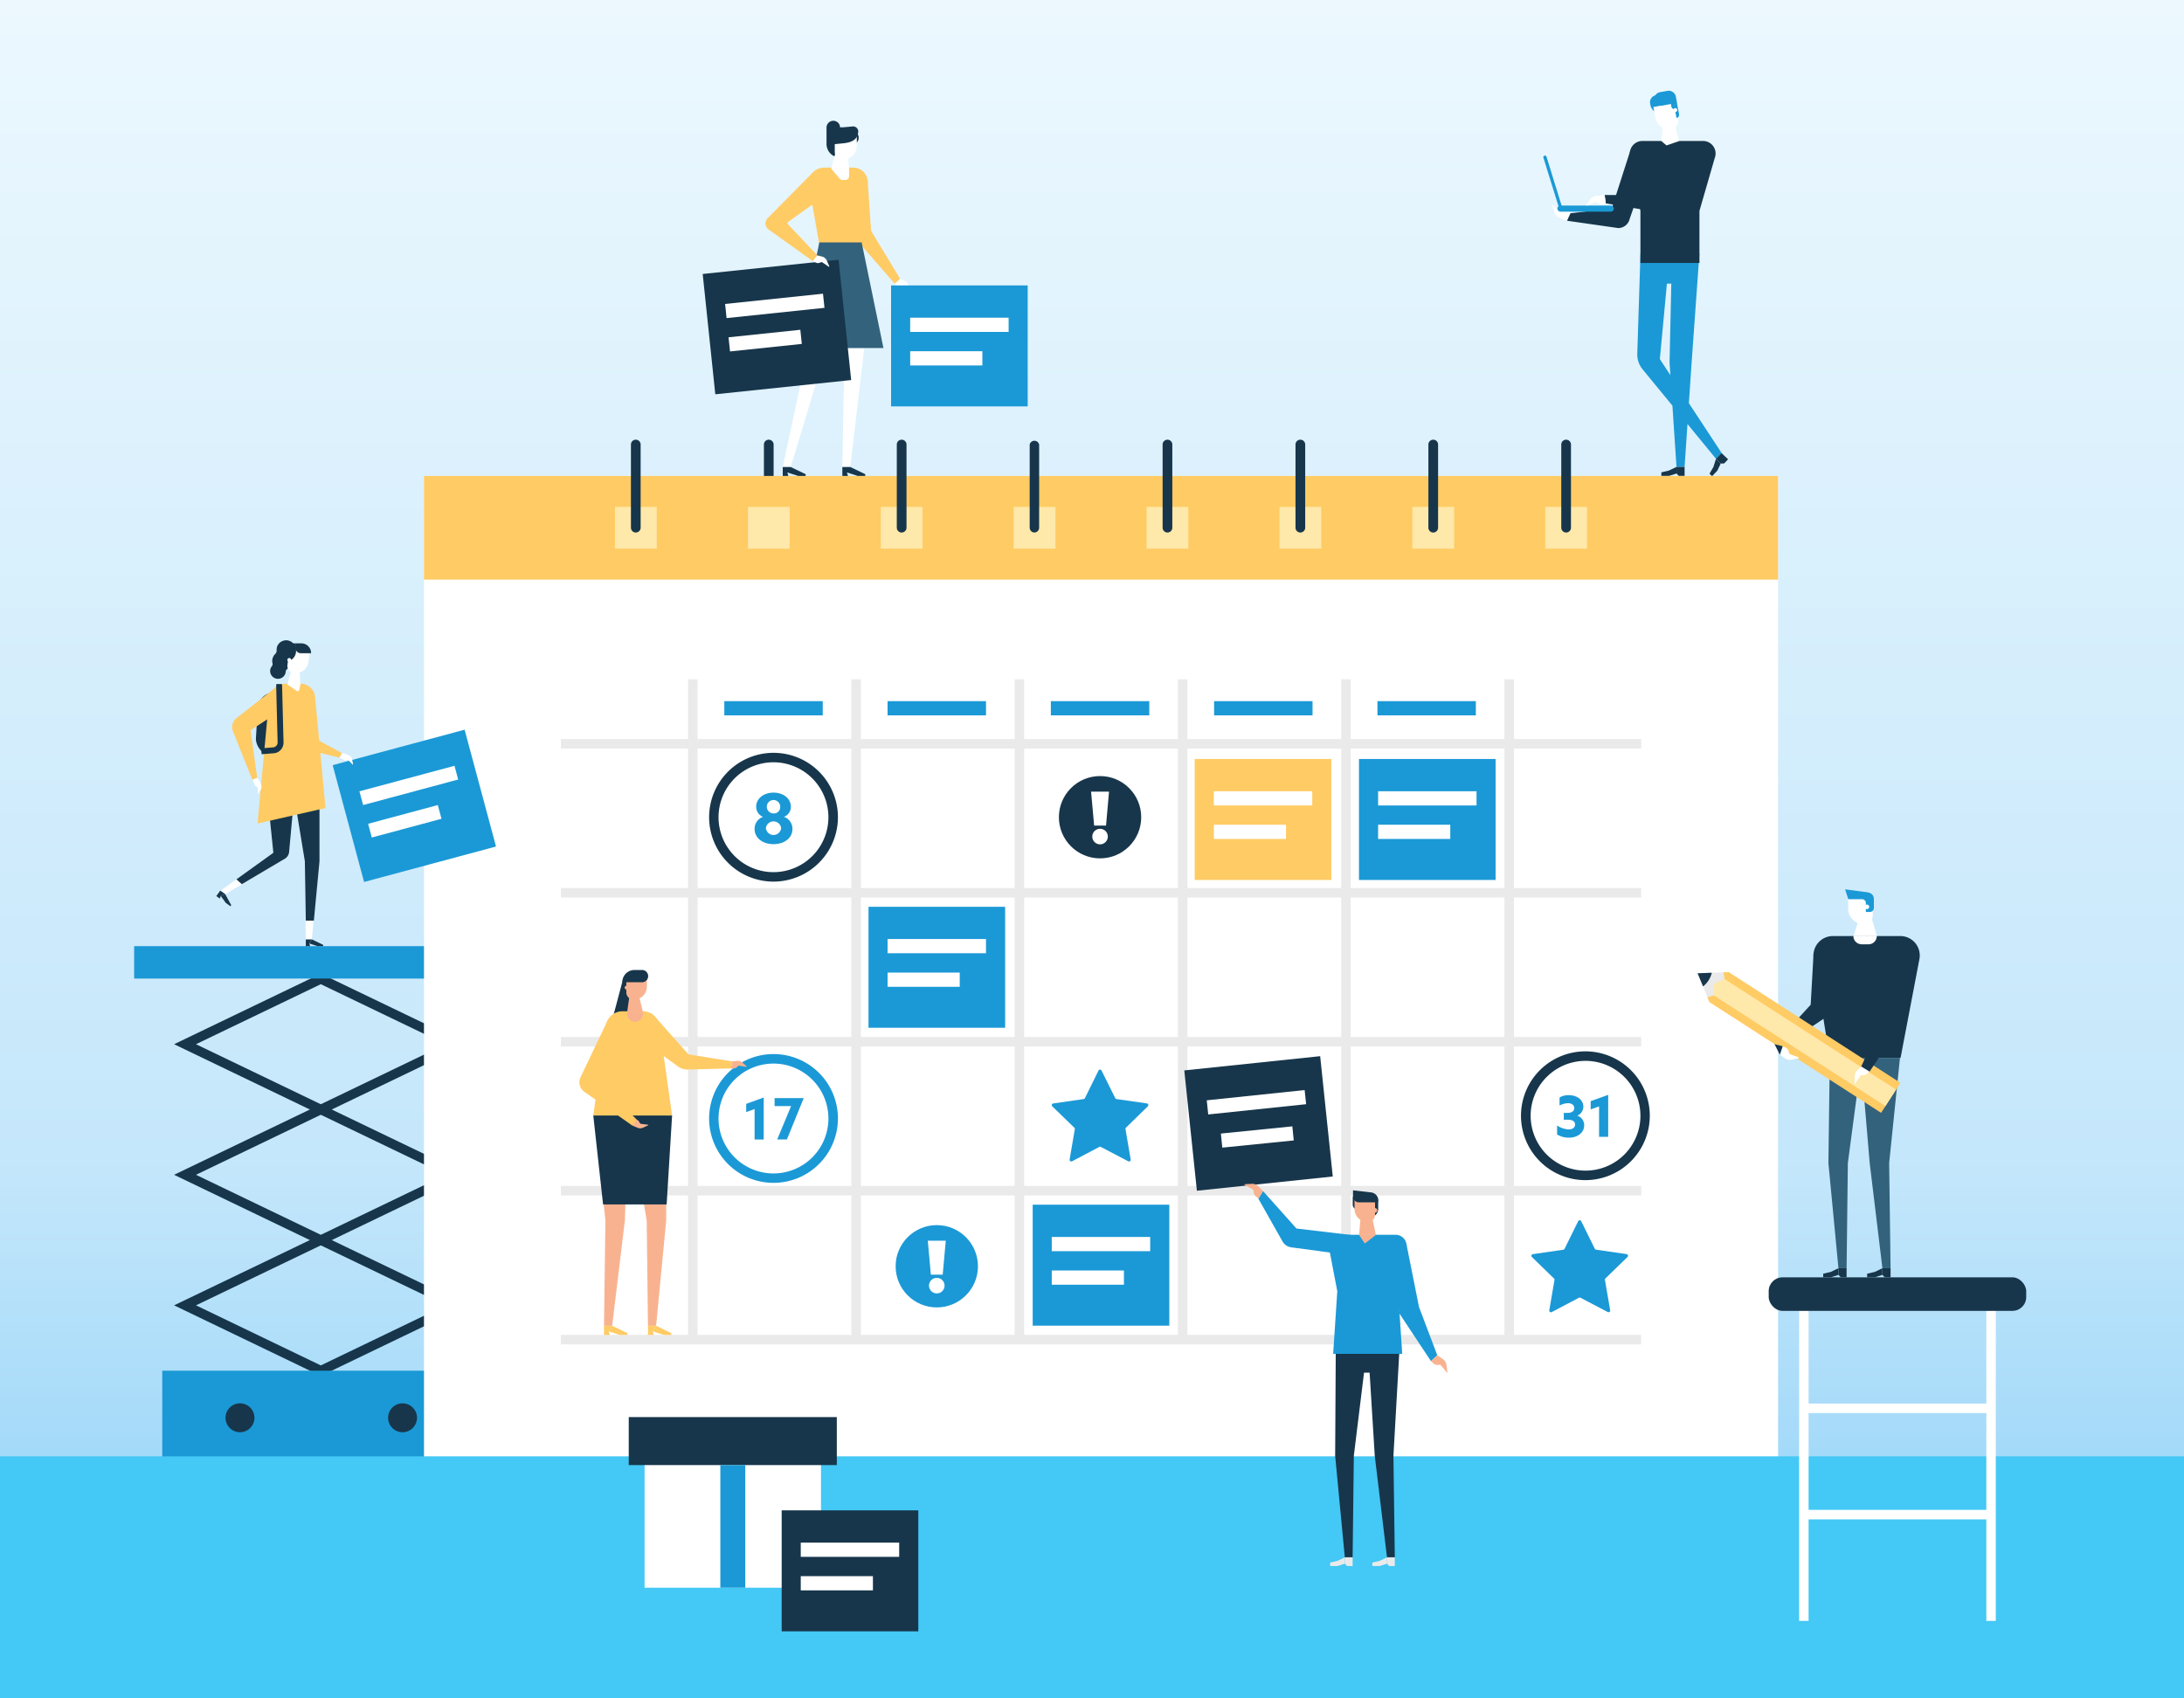 <svg xmlns="http://www.w3.org/2000/svg" xmlns:xlink="http://www.w3.org/1999/xlink" viewBox="0 0 450 350">
  <rect x="0" y="0" width="450" height="350" fill="#808080" stroke="none"/>
  <defs>
    <linearGradient id="linear-gradient" x1="225" x2="225" y2="350" gradientUnits="userSpaceOnUse">
      <stop offset="0" stop-color="#ecf8fe"/>
      <stop offset="0.68" stop-color="#c5e7fb"/>
      <stop offset="1" stop-color="#89cff7"/>
    </linearGradient>
  </defs>
  <title>generic-features-event-planner-sm</title>
  <g id="Layer_2" data-name="Layer 2">
    <g id="image_adjusted_3" data-name="image adjusted 3">
      <g>
        <rect width="450" height="350" fill="url(#linear-gradient)"/>
        <g>
          <path d="M66.1,229.73,35.87,215.19,66.1,200.65l30.23,14.54ZM40.38,215.19,66.1,227.56l25.72-12.37L66.1,202.82Z" fill="#17364b"/>
          <path d="M66.1,256.64,35.87,242.1,66.1,227.56,96.33,242.1ZM40.38,242.1,66.1,254.47,91.82,242.1,66.1,229.73Z" fill="#17364b"/>
          <path d="M66.1,283.55,35.87,269,66.1,254.47,96.33,269ZM40.38,269,66.1,281.38,91.82,269,66.1,256.64Z" fill="#17364b"/>
          <rect x="33.43" y="282.47" width="65.33" height="18.3" fill="#1b99d6"/>
          <circle cx="49.44" cy="292.16" r="2.98" transform="translate(-246.86 294.16) rotate(-80.78)" fill="#17364b"/>
          <circle cx="82.94" cy="292.16" r="2.98" transform="translate(-218.73 327.23) rotate(-80.78)" fill="#17364b"/>
          <rect x="27.64" y="194.98" width="76.93" height="6.68" fill="#1b99d6"/>
        </g>
        <rect x="87.36" y="98.08" width="279" height="202.68" fill="#fff"/>
        <g>
          <path d="M322.88,45.49l-1.63-.68a1.69,1.69,0,0,1-.93-1l-.5-1.37a.09.09,0,0,1,.14-.1l1.39,1.07a.49.49,0,0,0,.51,0h0a1.26,1.26,0,0,1,1.15,0l.58.34Z" fill="#fff"/>
          <path d="M342.56,23.35h0l-.74-3.84-.68.13A1.46,1.46,0,0,0,340,21.35l.06.3A2.15,2.15,0,0,0,342.56,23.35Z" fill="#1b99d6"/>
          <path d="M350.16,52.21,348.55,74.7,347.1,96.22h-1.67L344,74.7l.36-16.25h-.9L342,74l12.74,19.36-1.15,1.21L338.43,76.09a4.78,4.78,0,0,1-1.08-3.18l.66-20.7Z" fill="#1b99d6"/>
          <g>
            <polygon points="342.31 98.08 343.87 98.08 345.43 97.58 345.43 96.22 343.87 96.97 342.31 97.34 342.31 98.08" fill="#17364b"/>
            <polygon points="345.92 98.08 347.1 98.08 347.1 96.22 345.43 96.22 345.43 97.58 345.92 98.08" fill="#17364b"/>
          </g>
          <g>
            <polygon points="352.77 98.13 353.84 97 354.55 95.52 353.56 94.58 353.04 96.23 352.23 97.62 352.77 98.13" fill="#17364b"/>
            <polygon points="355.25 95.51 356.06 94.65 354.71 93.37 353.56 94.58 354.55 95.52 355.25 95.51" fill="#17364b"/>
          </g>
          <path d="M350.16,54.19H338V43.46l-2-10.89a2.58,2.58,0,0,1,2.41-3.52H350.9a2.58,2.58,0,0,1,2.41,3.52l-3.15,10.89Z" fill="#17364b"/>
          <path d="M342.71,21.57h0a2.88,2.88,0,0,1,2.88,2.88v2.3a0,0,0,0,1,0,0H341.1a0,0,0,0,1,0,0V23.19a1.61,1.61,0,0,1,1.61-1.61Z" transform="translate(685.04 -17.32) rotate(169.05)" fill="#fff"/>
          <polygon points="342.77 24.56 344.88 25.04 345.97 29.07 343.37 29.97 342.31 29.07 342.77 24.56" fill="#fff"/>
          <path d="M345.8,21.11h0a0,0,0,0,1,0,0v3.16a0,0,0,0,1,0,0h-.66a0,0,0,0,1,0,0v-2.5A.66.66,0,0,1,345.8,21.11Z" transform="translate(688.96 -20.59) rotate(169.06)" fill="#1b99d6"/>
          <path d="M342.54,21.76l3-.57-.24-1.27a1.5,1.5,0,0,0-1.77-1.19L342,19a1.41,1.41,0,0,0-1.11,1.64h0A1.4,1.4,0,0,0,342.54,21.76Z" fill="#1b99d6"/>
          <path d="M345.16,22.49h0l-.69-3.56-.65.13.56,2.91A.66.66,0,0,0,345.16,22.49Z" fill="#1b99d6"/>
          <path d="M345.59,22.6a.4.4,0,0,1-.32.47.39.39,0,0,1-.47-.31.4.4,0,0,1,.32-.47A.41.41,0,0,1,345.59,22.6Z" fill="#fff"/>
          <path d="M322.88,45.49,333.43,47a2.42,2.42,0,0,0,2.35-1.89l4.69-13.47-4.53-.69-3.85,12-8.5,1Z" fill="#17364b"/>
          <rect x="320.89" y="42.36" width="11.65" height="1.26" rx="0.63" ry="0.63" transform="translate(653.42 85.98) rotate(-180)" fill="#1b99d6"/>
          <path d="M322,43.15,318.65,32.3a.33.33,0,0,0-.42-.22h0a.33.33,0,0,0-.22.42l3.37,10.85a.33.33,0,0,0,.42.22h0A.35.35,0,0,0,322,43.15Z" fill="#1b99d6"/>
          <polygon points="346.32 44.52 353.31 32.07 349.76 30.08 344.06 40.23 330.63 40.18 330.86 41.91 346.32 44.52" fill="#17364b"/>
          <path d="M330.63,40.18l-1.77.21a1.62,1.62,0,0,0-1.15.67l-.86,1.16a.1.1,0,0,0,.11.15l1.63-.65a.51.51,0,0,1,.5.09h0a1.24,1.24,0,0,0,1.12.27l.65-.17Z" fill="#fff"/>
        </g>
        <rect y="300.12" width="450" height="49.88" fill="#44c8f5"/>
        <path d="M158.4,109.74a1,1,0,0,1-1-1V91.61a1,1,0,0,1,2,0v17.16A1,1,0,0,1,158.4,109.74Z" fill="#17364b"/>
        <rect x="87.36" y="98.08" width="279" height="21.37" fill="#ffcb64"/>
        <g>
          <rect x="115.57" y="152.31" width="222.58" height="1.96" fill="#eaeaea"/>
          <rect x="115.57" y="183" width="222.58" height="1.96" fill="#eaeaea"/>
          <rect x="115.57" y="213.7" width="222.58" height="1.96" fill="#eaeaea"/>
          <rect x="115.57" y="244.39" width="222.58" height="1.96" fill="#eaeaea"/>
          <rect x="115.57" y="275.09" width="222.58" height="1.96" fill="#eaeaea"/>
        </g>
        <g>
          <rect x="141.77" y="139.99" width="1.96" height="136.07" fill="#eaeaea"/>
          <rect x="175.42" y="139.99" width="1.96" height="136.07" fill="#eaeaea"/>
          <rect x="209.06" y="139.99" width="1.96" height="136.07" fill="#eaeaea"/>
          <rect x="242.7" y="139.99" width="1.96" height="136.07" fill="#eaeaea"/>
          <rect x="276.34" y="139.99" width="1.96" height="136.07" fill="#eaeaea"/>
          <rect x="309.98" y="139.99" width="1.96" height="136.07" fill="#eaeaea"/>
        </g>
        <g>
          <g>
            <rect x="126.71" y="104.46" width="8.61" height="8.61" fill="#fee8aa"/>
            <rect x="154.1" y="104.46" width="8.61" height="8.61" fill="#fee8aa"/>
            <rect x="181.48" y="104.46" width="8.61" height="8.61" fill="#fee8aa"/>
            <rect x="208.86" y="104.46" width="8.61" height="8.61" fill="#fee8aa"/>
            <rect x="236.24" y="104.46" width="8.61" height="8.61" fill="#fee8aa"/>
            <rect x="263.63" y="104.46" width="8.61" height="8.61" fill="#fee8aa"/>
            <rect x="291.01" y="104.46" width="8.61" height="8.61" fill="#fee8aa"/>
            <rect x="318.39" y="104.46" width="8.61" height="8.61" fill="#fee8aa"/>
          </g>
          <path d="M131,109.74a1,1,0,0,1-1-1V91.61a1,1,0,0,1,2,0v17.16A1,1,0,0,1,131,109.74Z" fill="#17364b"/>
          <path d="M185.78,109.74a1,1,0,0,1-1-1V91.61a1,1,0,0,1,2,0v17.16A1,1,0,0,1,185.78,109.74Z" fill="#17364b"/>
          <path d="M213.16,109.74a1,1,0,0,1-1-1V91.61a1,1,0,0,1,1.95,0v17.16A1,1,0,0,1,213.16,109.74Z" fill="#17364b"/>
          <path d="M240.55,109.74a1,1,0,0,1-1-1V91.61a1,1,0,0,1,2,0v17.16A1,1,0,0,1,240.55,109.74Z" fill="#17364b"/>
          <path d="M267.93,109.74a1,1,0,0,1-1-1V91.61a1,1,0,0,1,2,0v17.16A1,1,0,0,1,267.93,109.74Z" fill="#17364b"/>
          <path d="M295.31,109.74a1,1,0,0,1-1-1V91.61a1,1,0,0,1,2,0v17.16A1,1,0,0,1,295.31,109.74Z" fill="#17364b"/>
          <path d="M322.69,109.74a1,1,0,0,1-1-1V91.61a1,1,0,0,1,2,0v17.16A1,1,0,0,1,322.69,109.74Z" fill="#17364b"/>
        </g>
        <rect x="149.24" y="144.49" width="20.28" height="2.93" transform="translate(318.76 291.91) rotate(180)" fill="#1b99d6"/>
        <rect x="182.88" y="144.49" width="20.28" height="2.93" transform="translate(386.04 291.91) rotate(180)" fill="#1b99d6"/>
        <rect x="216.52" y="144.49" width="20.28" height="2.93" transform="translate(453.32 291.91) rotate(180)" fill="#1b99d6"/>
        <rect x="250.16" y="144.49" width="20.28" height="2.93" transform="translate(520.6 291.91) rotate(180)" fill="#1b99d6"/>
        <rect x="283.8" y="144.49" width="20.28" height="2.93" transform="translate(587.89 291.91) rotate(180)" fill="#1b99d6"/>
        <g>
          <rect x="178.95" y="186.87" width="28.15" height="24.93" fill="#1b99d6"/>
          <rect x="182.88" y="193.52" width="20.28" height="2.93" transform="translate(386.04 389.96) rotate(180)" fill="#fff"/>
          <rect x="182.88" y="200.43" width="14.87" height="2.93" transform="translate(380.63 403.79) rotate(180)" fill="#fff"/>
        </g>
        <g>
          <path d="M159.38,243.76a13.27,13.27,0,1,1,13.27-13.27A13.28,13.28,0,0,1,159.38,243.76Zm0-24.58a11.32,11.32,0,1,0,11.31,11.31A11.32,11.32,0,0,0,159.38,219.18Z" fill="#1b99d6"/>
          <g>
            <path d="M155.48,228.55l-1.73.62v-1.69l3.61-1.31v8.66h-1.88Z" fill="#1b99d6"/>
            <path d="M163,227.94h-3.4V226.3h6l0,0-3.46,8.51h-2Z" fill="#1b99d6"/>
          </g>
        </g>
        <g>
          <path d="M326.66,243.2a13.27,13.27,0,1,1,13.27-13.27A13.28,13.28,0,0,1,326.66,243.2Zm0-24.58A11.31,11.31,0,1,0,338,229.93,11.32,11.32,0,0,0,326.66,218.62Z" fill="#17364b"/>
          <g>
            <path d="M320.83,231.94a4.74,4.74,0,0,0,2.37.81c.8,0,1.33-.38,1.33-1s-.46-1-1.47-1h-.85v-1.41h.8c.92,0,1.36-.43,1.36-1s-.51-1-1.28-1a3.89,3.89,0,0,0-1.75.49v-1.67a3.69,3.69,0,0,1,1.9-.47c1.73,0,3,1,3,2.36a2,2,0,0,1-1.26,1.86v0a2.06,2.06,0,0,1,1.43,2c0,1.51-1.38,2.54-3.12,2.54a4.65,4.65,0,0,1-2.46-.66Z" fill="#1b99d6"/>
            <path d="M329.48,228l-1.73.62v-1.7l3.61-1.3v8.66h-1.88Z" fill="#1b99d6"/>
          </g>
        </g>
        <g>
          <path d="M159.38,181.68a13.27,13.27,0,1,1,13.27-13.27A13.29,13.29,0,0,1,159.38,181.68Zm0-24.59a11.32,11.32,0,1,0,11.31,11.32A11.33,11.33,0,0,0,159.38,157.09Z" fill="#17364b"/>
          <path d="M161.53,168.33a2.61,2.61,0,0,1,1.75,2.5c0,1.86-1.66,3.13-3.9,3.13s-3.9-1.27-3.9-3.13a2.6,2.6,0,0,1,1.74-2.5v0a2.18,2.18,0,0,1-1.41-2.11c0-1.66,1.56-2.88,3.57-2.88s3.57,1.22,3.57,2.88a2.18,2.18,0,0,1-1.42,2.11Zm-.58,2.34a1.58,1.58,0,0,0-3.14,0,1.58,1.58,0,0,0,3.14,0Zm-.2-4.28a1.38,1.38,0,1,0-1.37,1.24A1.28,1.28,0,0,0,160.75,166.39Z" fill="#1b99d6"/>
        </g>
        <g>
          <polygon points="367.32 215.61 377.63 208.67 379.44 195.52 373.68 196.37 373.08 207.05 365.64 215.19 367.32 215.61" fill="#17364b"/>
          <path d="M377,218h14.6l3.89-20.39a4,4,0,0,0-3.9-4.71H377.61a4,4,0,0,0-3.92,4.54Z" fill="#17364b"/>
          <polygon points="391.48 218 389.25 239.68 389.54 261.35 387.86 261.35 385.24 239.68 383.85 223.31 382.91 223.31 380.74 239.68 380.48 261.35 378.8 261.35 376.73 239.68 377.02 218 391.48 218" fill="#33627c"/>
          <polygon points="383.42 188.08 385.32 188.08 386.73 192.9 381.91 192.9 383.42 188.08" fill="#fff"/>
          <path d="M382.63,184.65h0a3.25,3.25,0,0,1,3.25,3.25v2.6a0,0,0,0,1,0,0h-5.06a0,0,0,0,1,0,0v-4A1.82,1.82,0,0,1,382.63,184.65Z" transform="translate(766.69 375.14) rotate(180)" fill="#fff"/>
          <path d="M380.17,183.27l4.51.6c.94.13,1.42.64,1.42,1.43h0v1.81a.82.82,0,0,1-.82.82h-.83v-1.84a.79.79,0,0,0-.79-.79h-2.83Z" fill="#1b99d6"/>
          <path d="M384.2,186.88a.47.47,0,0,0,.47.47.47.47,0,1,0,0-.94A.47.47,0,0,0,384.2,186.88Z" fill="#fff"/>
          <g>
            <polygon points="384.71 263.23 386.29 263.23 387.86 262.72 387.86 261.35 386.29 262.11 384.71 262.48 384.71 263.23" fill="#17364b"/>
            <polygon points="388.35 263.23 389.54 263.23 389.54 261.35 387.86 261.35 387.86 262.72 388.35 263.23" fill="#17364b"/>
          </g>
          <g>
            <polygon points="375.66 263.23 377.23 263.23 378.8 262.72 378.8 261.35 377.23 262.11 375.66 262.48 375.66 263.23" fill="#17364b"/>
            <polygon points="379.29 263.23 380.48 263.23 380.48 261.35 378.8 261.35 378.8 262.72 379.29 263.23" fill="#17364b"/>
          </g>
          <path d="M383.6,194.6H385a1.7,1.7,0,0,0,1.7-1.7h-4.82A1.7,1.7,0,0,0,383.6,194.6Z" fill="#fff"/>
          <g>
            <polygon points="356.5 204.91 356.21 200.34 349.78 200.57 352.23 206.52 356.5 204.91" fill="#eaeaea"/>
            <polygon points="351.8 205.5 353.12 205.13 355.33 201.7 355.11 200.37 356.21 200.34 391.57 223.15 387.59 229.33 352.23 206.52 351.8 205.5" fill="#ffcb64"/>
            <polygon points="353.14 202.74 355.31 201.73 390.68 224.54 388.48 227.94 353.12 205.13 353.14 202.74" fill="#fee8aa"/>
            <path d="M352.71,200.46a5.08,5.08,0,0,1-1.81,2.82l-1.12-2.71Z" fill="#17364b"/>
          </g>
          <path d="M383.77,219.6l-1,.87a1.71,1.71,0,0,0-.6,1.22l-.06,1.48a.1.1,0,0,0,.18.06l1-1.47a.47.47,0,0,1,.47-.21h0a1.27,1.27,0,0,0,1.1-.42l.45-.51Z" fill="#fff"/>
          <path d="M385.21,220.83l7.56-11.19a2.75,2.75,0,0,0,.46-1.29L395.5,197l-7.83-1.37L389,208l-5.51,11.78Z" fill="#17364b"/>
          <path d="M366.72,217.35l1.1.77a1.71,1.71,0,0,0,1.34.26l1.44-.31a.1.1,0,0,0,0-.19l-1.68-.6a.49.49,0,0,1-.32-.4h0a1.28,1.28,0,0,0-.68-1l-.61-.3Z" fill="#fff"/>
          <polygon points="365.64 215.19 366.72 217.35 367.32 215.61 365.64 215.19" fill="#17364b"/>
        </g>
        <g>
          <polygon points="130.35 212.29 125.62 212.15 128.25 202.25 130.35 202.25 130.35 212.29" fill="#17364b"/>
          <path d="M136.05,229l1,.87a1.7,1.7,0,0,1,.59,1.23l.06,1.47a.09.09,0,0,1-.17.06l-1-1.47a.48.48,0,0,0-.48-.21h0a1.25,1.25,0,0,1-1.1-.42l-.45-.5Z" fill="#f9b2bd"/>
          <polygon points="122.51 229.87 124.74 251.54 124.45 273.22 126.13 273.22 128.75 251.54 129.27 235.18 130.5 235.18 133.25 251.54 133.51 273.22 135.19 273.22 137.26 251.54 137.26 229.87 122.51 229.87" fill="#f9b290"/>
          <g>
            <polygon points="138.33 275.1 136.76 275.1 134.47 274.36 135.19 273.22 138.33 274.73 138.33 275.1" fill="#ffcb64"/>
            <polygon points="134.7 275.1 133.51 275.1 133.51 273.22 135.19 273.22 134.47 274.36 134.7 275.1" fill="#ffcb64"/>
          </g>
          <g>
            <polygon points="129.28 275.1 127.7 275.1 125.42 274.36 126.13 273.22 129.28 274.73 129.28 275.1" fill="#ffcb64"/>
            <polygon points="125.64 275.1 124.45 275.1 124.45 273.22 126.13 273.22 125.42 274.36 125.64 275.1" fill="#ffcb64"/>
          </g>
          <polygon points="124.26 248.21 137.36 248.21 138.48 229.87 122.24 229.87 124.26 248.21" fill="#17364b"/>
          <path d="M138.48,229.87H122.24l2.6-18.47a3.45,3.45,0,0,1,3.42-3h4.2a3.45,3.45,0,0,1,3.42,3Z" fill="#ffcb64"/>
          <path d="M130.85,210.58h0a1.64,1.64,0,0,1-1.64-1.64v-.35h3.28v.35A1.63,1.63,0,0,1,130.85,210.58Z" fill="#f9b290"/>
          <circle cx="129.11" cy="203.53" r="0.4" fill="#f9b290"/>
          <polygon points="131.56 204.81 129.75 204.86 129.22 208.59 132.49 208.59 131.56 204.81" fill="#f9b290"/>
          <path d="M129.05,201.12h4.24a0,0,0,0,1,0,0v2.17a2.72,2.72,0,0,1-2.72,2.72h0a1.52,1.52,0,0,1-1.52-1.52v-3.37A0,0,0,0,1,129.05,201.12Z" fill="#f9b290"/>
          <path d="M128.22,202.42h4.07a1.26,1.26,0,0,0,1.26-1.26h0a1.26,1.26,0,0,0-1.26-1.27h-1.55a2.52,2.52,0,0,0-2.52,2.53Z" fill="#17364b"/>
          <path d="M130.37,232l1,.41a1.33,1.33,0,0,0,1.07,0l1.07-.49a.07.07,0,0,0,0-.14l-1.41-.18a.39.39,0,0,1-.32-.26h0a1,1,0,0,0-.69-.63l-.52-.14Z" fill="#f9b290"/>
          <path d="M150.86,218.73l1.06-.11a1.33,1.33,0,0,1,1,.32l.88.77a.08.08,0,0,1-.06.14l-1.4-.23a.4.4,0,0,0-.38.16h0a1,1,0,0,1-.84.41l-.54,0Z" fill="#f9b290"/>
          <path d="M130.35,232,120.41,225a2.4,2.4,0,0,1-.8-3l5.64-11.82,3,1.28-5,11.33,7.91,7.9Z" fill="#ffcb64"/>
          <path d="M141.72,220.4l8.89-.23.25-1.44-9-1.44-6.58-7.39L131,213.42l8.66,6.33A3.39,3.39,0,0,0,141.72,220.4Z" fill="#ffcb64"/>
        </g>
        <g>
          <g>
            <rect x="71.29" y="153.6" width="28.15" height="24.93" transform="translate(-40.16 27.84) rotate(-15.04)" fill="#1b99d6"/>
            <rect x="74.09" y="160.4" width="20.28" height="2.93" transform="translate(207.58 296.32) rotate(164.96)" fill="#fff"/>
            <rect x="75.98" y="167.77" width="14.87" height="2.93" transform="translate(207.88 311.04) rotate(164.96)" fill="#fff"/>
          </g>
          <g>
            <rect x="52.92" y="142.67" width="6.99" height="13.13" rx="3.46" ry="3.46" transform="translate(9.32 -3.2) rotate(3.54)" fill="#17364b"/>
            <path d="M59.94,136.88a2,2,0,0,0,.14-.84,1,1,0,0,1,.3-.78,1.9,1.9,0,0,0,.56-1,2,2,0,0,0-3.79-1.15A2.06,2.06,0,0,0,57,134a1,1,0,0,1-.3.78,1.84,1.84,0,0,0-.47.71,1.92,1.92,0,0,0-.08,1.2.69.69,0,0,1-.14.6,1.76,1.76,0,0,0-.32.69,1.61,1.61,0,0,0,3.08.89,1.52,1.52,0,0,0,.1-.47.71.71,0,0,1,.3-.53A1.92,1.92,0,0,0,59.94,136.88Z" fill="#17364b"/>
            <path d="M70.42,155.2a4.06,4.06,0,0,1,1.63.55,1.19,1.19,0,0,1,.5.73l.19,1c0,.06-.06.11-.1.07l-.8-.83a.28.28,0,0,0-.32-.07h0a.75.75,0,0,1-.75-.09l-.85-.43Z" fill="#fff"/>
            <polygon points="69.92 156.13 60.09 153.72 60.63 143.91 64.72 144.13 64.3 151.84 70.45 155.2 69.92 156.13" fill="#ffcb64"/>
            <path d="M54.85,161.41l1.47,14.33-10.9,7.83,1,.69,12.4-7.37a1.85,1.85,0,0,0,.75-1.42l.31-10.12h.92l2,12.15L63,193.59h1.25l1.53-16.09V161.41Z" fill="#fff"/>
            <path d="M54.85,161.41l1.47,14.33-7.61,5.47,1.12,1,9-5.33a1.85,1.85,0,0,0,.75-1.42l.92-10.12h.31l2,12.15L63,189.72h1.67l1.16-12.22V161.41Z" fill="#17364b"/>
            <g>
              <polygon points="66.59 194.98 65.42 194.98 63.73 194.43 64.26 193.59 66.59 194.71 66.59 194.98" fill="#17364b"/>
              <polygon points="63.9 194.98 63.01 194.98 63.01 193.59 64.26 193.59 63.73 194.43 63.9 194.98" fill="#17364b"/>
            </g>
            <g>
              <polygon points="47.48 186.75 46.53 186.07 45.48 184.63 46.4 184.26 47.64 186.53 47.48 186.75" fill="#17364b"/>
              <polygon points="45.29 185.18 44.57 184.66 45.39 183.53 46.4 184.26 45.48 184.63 45.29 185.18" fill="#17364b"/>
            </g>
            <path d="M67.07,166.52l-14,3.18,2.36-25.54a3.5,3.5,0,0,1,3.5-3.27h3a3,3,0,0,1,3,2.82Z" fill="#ffcb64"/>
            <path d="M52,160.71l-4-10a2.38,2.38,0,0,1,.85-2.83L57,141.51l3.53,3.15-8.91,5.84L53,160.3Z" fill="#ffcb64"/>
            <path d="M61.63,136.89l-1.38.4-1,3.61a.18.18,0,0,0,0,.17l1.89,1.32a.34.34,0,0,0,.53-.25l.23-1.09a.28.28,0,0,0,0-.09Z" fill="#fff"/>
            <path d="M59.34,134h4.18a0,0,0,0,1,0,0v2.14a2.68,2.68,0,0,1-2.68,2.68h0a1.5,1.5,0,0,1-1.5-1.5V134A0,0,0,0,1,59.34,134Z" transform="translate(19.5 -7.2) rotate(7.97)" fill="#fff"/>
            <path d="M58.86,136.32h0A2.15,2.15,0,0,0,61,134.18v-1.6h-.35a1.79,1.79,0,0,0-1.78,1.79Z" fill="#17364b"/>
            <path d="M64.09,134.62H62a1.13,1.13,0,0,1-1.11-1.35l.13-.69h1.08a2,2,0,0,1,2,2Z" fill="#17364b"/>
            <path d="M60,136.06a.4.4,0,0,1-.45.33.39.39,0,0,1,.11-.78A.4.4,0,0,1,60,136.06Z" fill="#fff"/>
            <path d="M53,160.3a3.93,3.93,0,0,1,.85,1.49,1.19,1.19,0,0,1-.11.88l-.52.87a.06.06,0,0,1-.12,0l0-1.15a.3.3,0,0,0-.2-.26h0a.73.73,0,0,1-.5-.57l-.35-.88Z" fill="#fff"/>
            <path d="M53.91,155.43l-.1-1.21,2.51-.21a1,1,0,0,0,.88-1l-.3-11.85a.19.19,0,0,1,.2-.2l.81,0a.2.2,0,0,1,.21.19l.3,11.85a2.19,2.19,0,0,1-2,2.23Z" fill="#17364b"/>
          </g>
        </g>
        <g>
          <g>
            <rect x="245.25" y="219.03" width="28.15" height="24.93" transform="translate(-22.72 28.3) rotate(-5.98)" fill="#17364b"/>
            <rect x="248.73" y="225.71" width="20.28" height="2.93" transform="translate(540.01 426.12) rotate(174.02)" fill="#fff"/>
            <rect x="249.47" y="232.86" width="14.87" height="2.93" transform="matrix(-0.99, 0.1, -0.1, -0.99, 536.83, 440.6)" fill="#fff"/>
          </g>
          <g>
            <path d="M259.27,247l5,8.86a2.45,2.45,0,0,0,1.79,1.19l12.3,1.65V254.5l-11.23-1.33-6.9-7.73Z" fill="#1b99d6"/>
            <path d="M279.72,249.25h0v-2.61h-1v1.66A1,1,0,0,0,279.72,249.25Z" fill="#17364b"/>
            <path d="M284,247.69h0a0,0,0,0,1,0,0v3.12a0,0,0,0,1,0,0h-1.67a0,0,0,0,1,0,0v-1.45A1.67,1.67,0,0,1,284,247.69Z" transform="translate(566.3 498.5) rotate(180)" fill="#17364b"/>
            <polygon points="288.37 277.76 287.11 299.99 287.39 320.93 285.78 320.93 283.26 299.99 282.2 282.88 281.05 282.88 278.95 299.99 278.7 320.93 277.09 320.93 275.1 299.99 275.23 277.76 288.37 277.76" fill="#17364b"/>
            <g>
              <polygon points="282.76 322.73 284.27 322.73 285.78 322.24 285.78 320.93 284.27 321.66 282.76 322.01 282.76 322.73" fill="#eaeaea"/>
              <polygon points="286.25 322.73 287.39 322.73 287.39 320.93 285.78 320.93 285.78 322.24 286.25 322.73" fill="#eaeaea"/>
            </g>
            <g>
              <polygon points="274.07 322.73 275.58 322.73 277.09 322.24 277.09 320.93 275.58 321.66 274.07 322.01 274.07 322.73" fill="#eaeaea"/>
              <polygon points="277.56 322.73 278.7 322.73 278.7 320.93 277.09 320.93 277.09 322.24 277.56 322.73" fill="#eaeaea"/>
            </g>
            <path d="M274.69,279h14.23l-.85-12.91,1.71-8.93a2.27,2.27,0,0,0-2.23-2.7H276.06a2.27,2.27,0,0,0-2.23,2.7l1.71,8.93Z" fill="#1b99d6"/>
            <g>
              <path d="M280.61,247h0a2.71,2.71,0,0,1,2.71,2.71v2.17a0,0,0,0,1,0,0h-4.23a0,0,0,0,1,0,0V248.5A1.52,1.52,0,0,1,280.61,247Z" transform="translate(562.41 498.84) rotate(-180)" fill="#f9b290"/>
              <polygon points="280.37 250.44 282.65 250.53 283.49 254.5 280.04 254.5 280.37 250.44" fill="#f9b290"/>
            </g>
            <polygon points="283.49 254.5 281.2 256.26 280.04 254.5 283.49 254.5" fill="#f9b290"/>
            <path d="M279.93,247.78H284v-.33a1.68,1.68,0,0,0-1.41-1.71l-3.81-.44v1.23A1.21,1.21,0,0,0,279.93,247.78Z" fill="#17364b"/>
            <path d="M282.85,249.42a.47.47,0,1,0,.47-.46A.47.47,0,0,0,282.85,249.42Z" fill="#f9b290"/>
            <polygon points="294.84 280.5 296.14 279.28 292.38 269.35 289.8 256.43 285.73 256.51 288.37 270.73 294.84 280.5" fill="#1b99d6"/>
            <path d="M296.14,279.28l1.2.84a1.64,1.64,0,0,1,.69,1.14l.2,1.44a.09.09,0,0,1-.16.08l-1.13-1.35a.49.49,0,0,0-.49-.17h0a1.21,1.21,0,0,1-1.12-.3l-.49-.45Z" fill="#f9b290"/>
            <path d="M260.23,245.44l-1-1a1.71,1.71,0,0,0-1.25-.48l-1.46.07a.09.09,0,0,0,0,.18l1.53.86a.5.5,0,0,1,.25.45h0a1.23,1.23,0,0,0,.5,1.05l.54.4Z" fill="#f9b290"/>
          </g>
        </g>
        <g>
          <path d="M171.7,24.89h0a1.4,1.4,0,0,0-1.4,1.4v3.38a2.8,2.8,0,0,0,2.8,2.8h0V26.29A1.4,1.4,0,0,0,171.7,24.89Z" fill="#17364b"/>
          <polygon points="170.34 71.72 166.54 71.72 161.28 96.27 162.91 96.27 170.34 71.72" fill="#fff"/>
          <polygon points="174 71.72 173.56 96.27 175.19 96.27 178.08 71.72 174 71.72" fill="#fff"/>
          <polygon points="162.92 96.24 161.28 96.24 161.28 98.08 162.44 98.08 162.22 97.36 164.46 98.08 166 98.08 166 97.72 162.92 96.24" fill="#17364b"/>
          <polygon points="175.2 96.24 173.56 96.24 173.56 98.08 174.72 98.08 174.5 97.36 176.74 98.08 178.28 98.08 178.28 97.72 175.2 96.24" fill="#17364b"/>
          <polygon points="184.38 58.49 176.03 48.89 174.51 37.89 178.78 37.27 179.48 47.57 185.47 57.47 184.38 58.49" fill="#ffcb64"/>
          <path d="M174.53,28.46a1.2,1.2,0,0,0,1.21,1.18,1.18,1.18,0,0,0,1.18-1.2,1.2,1.2,0,1,0-2.39,0Z" fill="#17364b"/>
          <path d="M176.91,54.69l-7.35-.07-2.91-16.56a3.16,3.16,0,0,1,3.14-3.52h6a3,3,0,0,1,3,3.16Z" fill="#ffcb64"/>
          <polygon points="168.82 49.95 177.54 49.95 182.03 71.72 164.33 71.72 168.82 49.95" fill="#33627c"/>
          <path d="M172,27.66h4.54a0,0,0,0,1,0,0V30a2.91,2.91,0,0,1-2.91,2.91h0A1.63,1.63,0,0,1,172,31.27V27.66A0,0,0,0,1,172,27.66Z" fill="#fff"/>
          <polygon points="174.48 30.19 172.35 30.68 171.25 34.75 174.95 34.75 174.48 30.19" fill="#fff"/>
          <path d="M171.66,29.73,174,29.5c2-.24,2.85-1.13,2.83-2.54h0a1.06,1.06,0,0,0-1.17-.9l-2,.18a1.83,1.83,0,0,0-2,1.6Z" fill="#17364b"/>
          <path d="M167.51,53.83l-9.12-6.52a1.56,1.56,0,0,1-.19-2.38l9.24-9.34,3.54,4-8.59,6.15a.35.35,0,0,0,0,.52l6,6.33Z" fill="#ffcb64"/>
          <path d="M185.46,57.47l1,.45a1.42,1.42,0,0,1,.72.92l.31,1.23a.09.09,0,0,1-.14.08l-1.11-1.06a.4.4,0,0,0-.43-.09h0a1.08,1.08,0,0,1-1-.15l-.47-.36Z" fill="#fff"/>
          <path d="M173.63,37.09h.51a.81.81,0,0,0,.81-.81V34.75h-3.7L173,36.81A.82.82,0,0,0,173.63,37.09Z" fill="#fff"/>
          <g>
            <rect x="183.6" y="58.82" width="28.15" height="24.93" fill="#1b99d6"/>
            <rect x="187.53" y="65.47" width="20.28" height="2.93" transform="translate(395.35 133.87) rotate(180)" fill="#fff"/>
            <rect x="187.53" y="72.38" width="14.87" height="2.93" transform="translate(389.94 147.69) rotate(180)" fill="#fff"/>
          </g>
          <g>
            <rect x="146.01" y="54.91" width="28.15" height="24.93" transform="translate(-6.15 17.06) rotate(-5.98)" fill="#17364b"/>
            <rect x="149.49" y="61.58" width="20.28" height="2.93" transform="translate(324.97 109.11) rotate(174.02)" fill="#fff"/>
            <rect x="150.23" y="68.74" width="14.87" height="2.93" transform="translate(321.78 123.59) rotate(174.02)" fill="#fff"/>
          </g>
          <path d="M168.39,52.63l1.1.27a1.47,1.47,0,0,1,.86.78l.51,1.16a.08.08,0,0,1-.12.11l-1.27-.86a.41.41,0,0,0-.44,0h0a1.06,1.06,0,0,1-1,0l-.52-.26Z" fill="#fff"/>
        </g>
        <g>
          <polygon points="411.22 334.03 409.27 334.03 409.27 269.65 372.65 269.65 372.65 334.03 370.7 334.03 370.7 267.69 411.22 267.69 411.22 334.03" fill="#fff"/>
          <rect x="364.43" y="263.23" width="53.06" height="6.91" rx="2.84" ry="2.84" transform="translate(781.92 533.37) rotate(180)" fill="#17364b"/>
          <rect x="371.67" y="289.24" width="38.57" height="1.96" fill="#fff"/>
          <rect x="371.67" y="311.15" width="38.57" height="1.96" fill="#fff"/>
        </g>
        <g>
          <circle cx="193.02" cy="260.95" r="8.48" fill="#1b99d6"/>
          <path d="M191.17,255.68h3.7l-.63,7H191.8Zm.25,9.27a1.6,1.6,0,1,1,1.59,1.59A1.6,1.6,0,0,1,191.42,265Z" fill="#fff"/>
        </g>
        <g>
          <circle cx="226.66" cy="168.41" r="8.48" fill="#17364b"/>
          <path d="M224.81,163.14h3.7l-.62,7h-2.45Zm.25,9.26a1.6,1.6,0,1,1,1.59,1.6A1.6,1.6,0,0,1,225.06,172.4Z" fill="#fff"/>
        </g>
        <g>
          <rect x="132.81" y="298.17" width="36.35" height="29.02" fill="#fff"/>
          <rect x="129.55" y="292.03" width="42.87" height="9.89" fill="#17364b"/>
          <rect x="148.42" y="301.92" width="5.14" height="25.27" fill="#1b99d6"/>
          <g>
            <rect x="161.06" y="311.25" width="28.15" height="24.93" fill="#17364b"/>
            <rect x="164.99" y="317.9" width="20.28" height="2.93" transform="translate(350.26 638.73) rotate(180)" fill="#fff"/>
            <rect x="164.99" y="324.81" width="14.87" height="2.93" transform="translate(344.85 652.55) rotate(180)" fill="#fff"/>
          </g>
        </g>
        <g>
          <rect x="280.01" y="156.41" width="28.15" height="24.93" fill="#1b99d6"/>
          <rect x="283.95" y="163.05" width="20.28" height="2.93" transform="translate(588.18 329.04) rotate(180)" fill="#fff"/>
          <rect x="283.95" y="169.97" width="14.87" height="2.93" transform="translate(582.77 342.86) rotate(180)" fill="#fff"/>
        </g>
        <rect x="246.16" y="156.41" width="28.15" height="24.93" fill="#ffcb64"/>
        <rect x="250.09" y="163.05" width="20.28" height="2.93" transform="translate(520.47 329.04) rotate(180)" fill="#fff"/>
        <rect x="250.09" y="169.97" width="14.87" height="2.93" transform="translate(515.06 342.86) rotate(180)" fill="#fff"/>
        <g>
          <rect x="212.78" y="248.26" width="28.15" height="24.93" fill="#1b99d6"/>
          <rect x="216.72" y="254.91" width="20.28" height="2.93" transform="translate(453.71 512.75) rotate(180)" fill="#fff"/>
          <rect x="216.72" y="261.82" width="14.87" height="2.93" transform="translate(448.3 526.57) rotate(180)" fill="#fff"/>
        </g>
        <path d="M331.26,270.38l-5.6-2.94a.32.32,0,0,0-.33,0l-5.6,2.95a.35.35,0,0,1-.51-.37l1.07-6.24a.35.35,0,0,0-.1-.31l-4.54-4.42a.35.35,0,0,1,.19-.6l6.27-.91a.36.36,0,0,0,.26-.19l2.8-5.68a.35.35,0,0,1,.63,0l2.8,5.67a.32.32,0,0,0,.26.19l6.27.91a.35.35,0,0,1,.2.6l-4.54,4.42a.36.36,0,0,0-.1.31l1.08,6.24A.35.35,0,0,1,331.26,270.38Z" fill="#1b99d6"/>
        <path d="M232.44,239.3l-5.61-2.94a.32.32,0,0,0-.33,0l-5.6,2.95a.35.35,0,0,1-.51-.37l1.07-6.24a.35.35,0,0,0-.1-.31L216.82,228a.35.35,0,0,1,.19-.6l6.27-.91a.35.35,0,0,0,.26-.19l2.8-5.68a.35.35,0,0,1,.63,0l2.81,5.67a.35.35,0,0,0,.26.2l6.27.9a.35.35,0,0,1,.19.6L232,232.38a.36.36,0,0,0-.1.31l1.07,6.24A.35.35,0,0,1,232.44,239.3Z" fill="#1b99d6"/>
      </g>
    </g>
  </g>
</svg>
